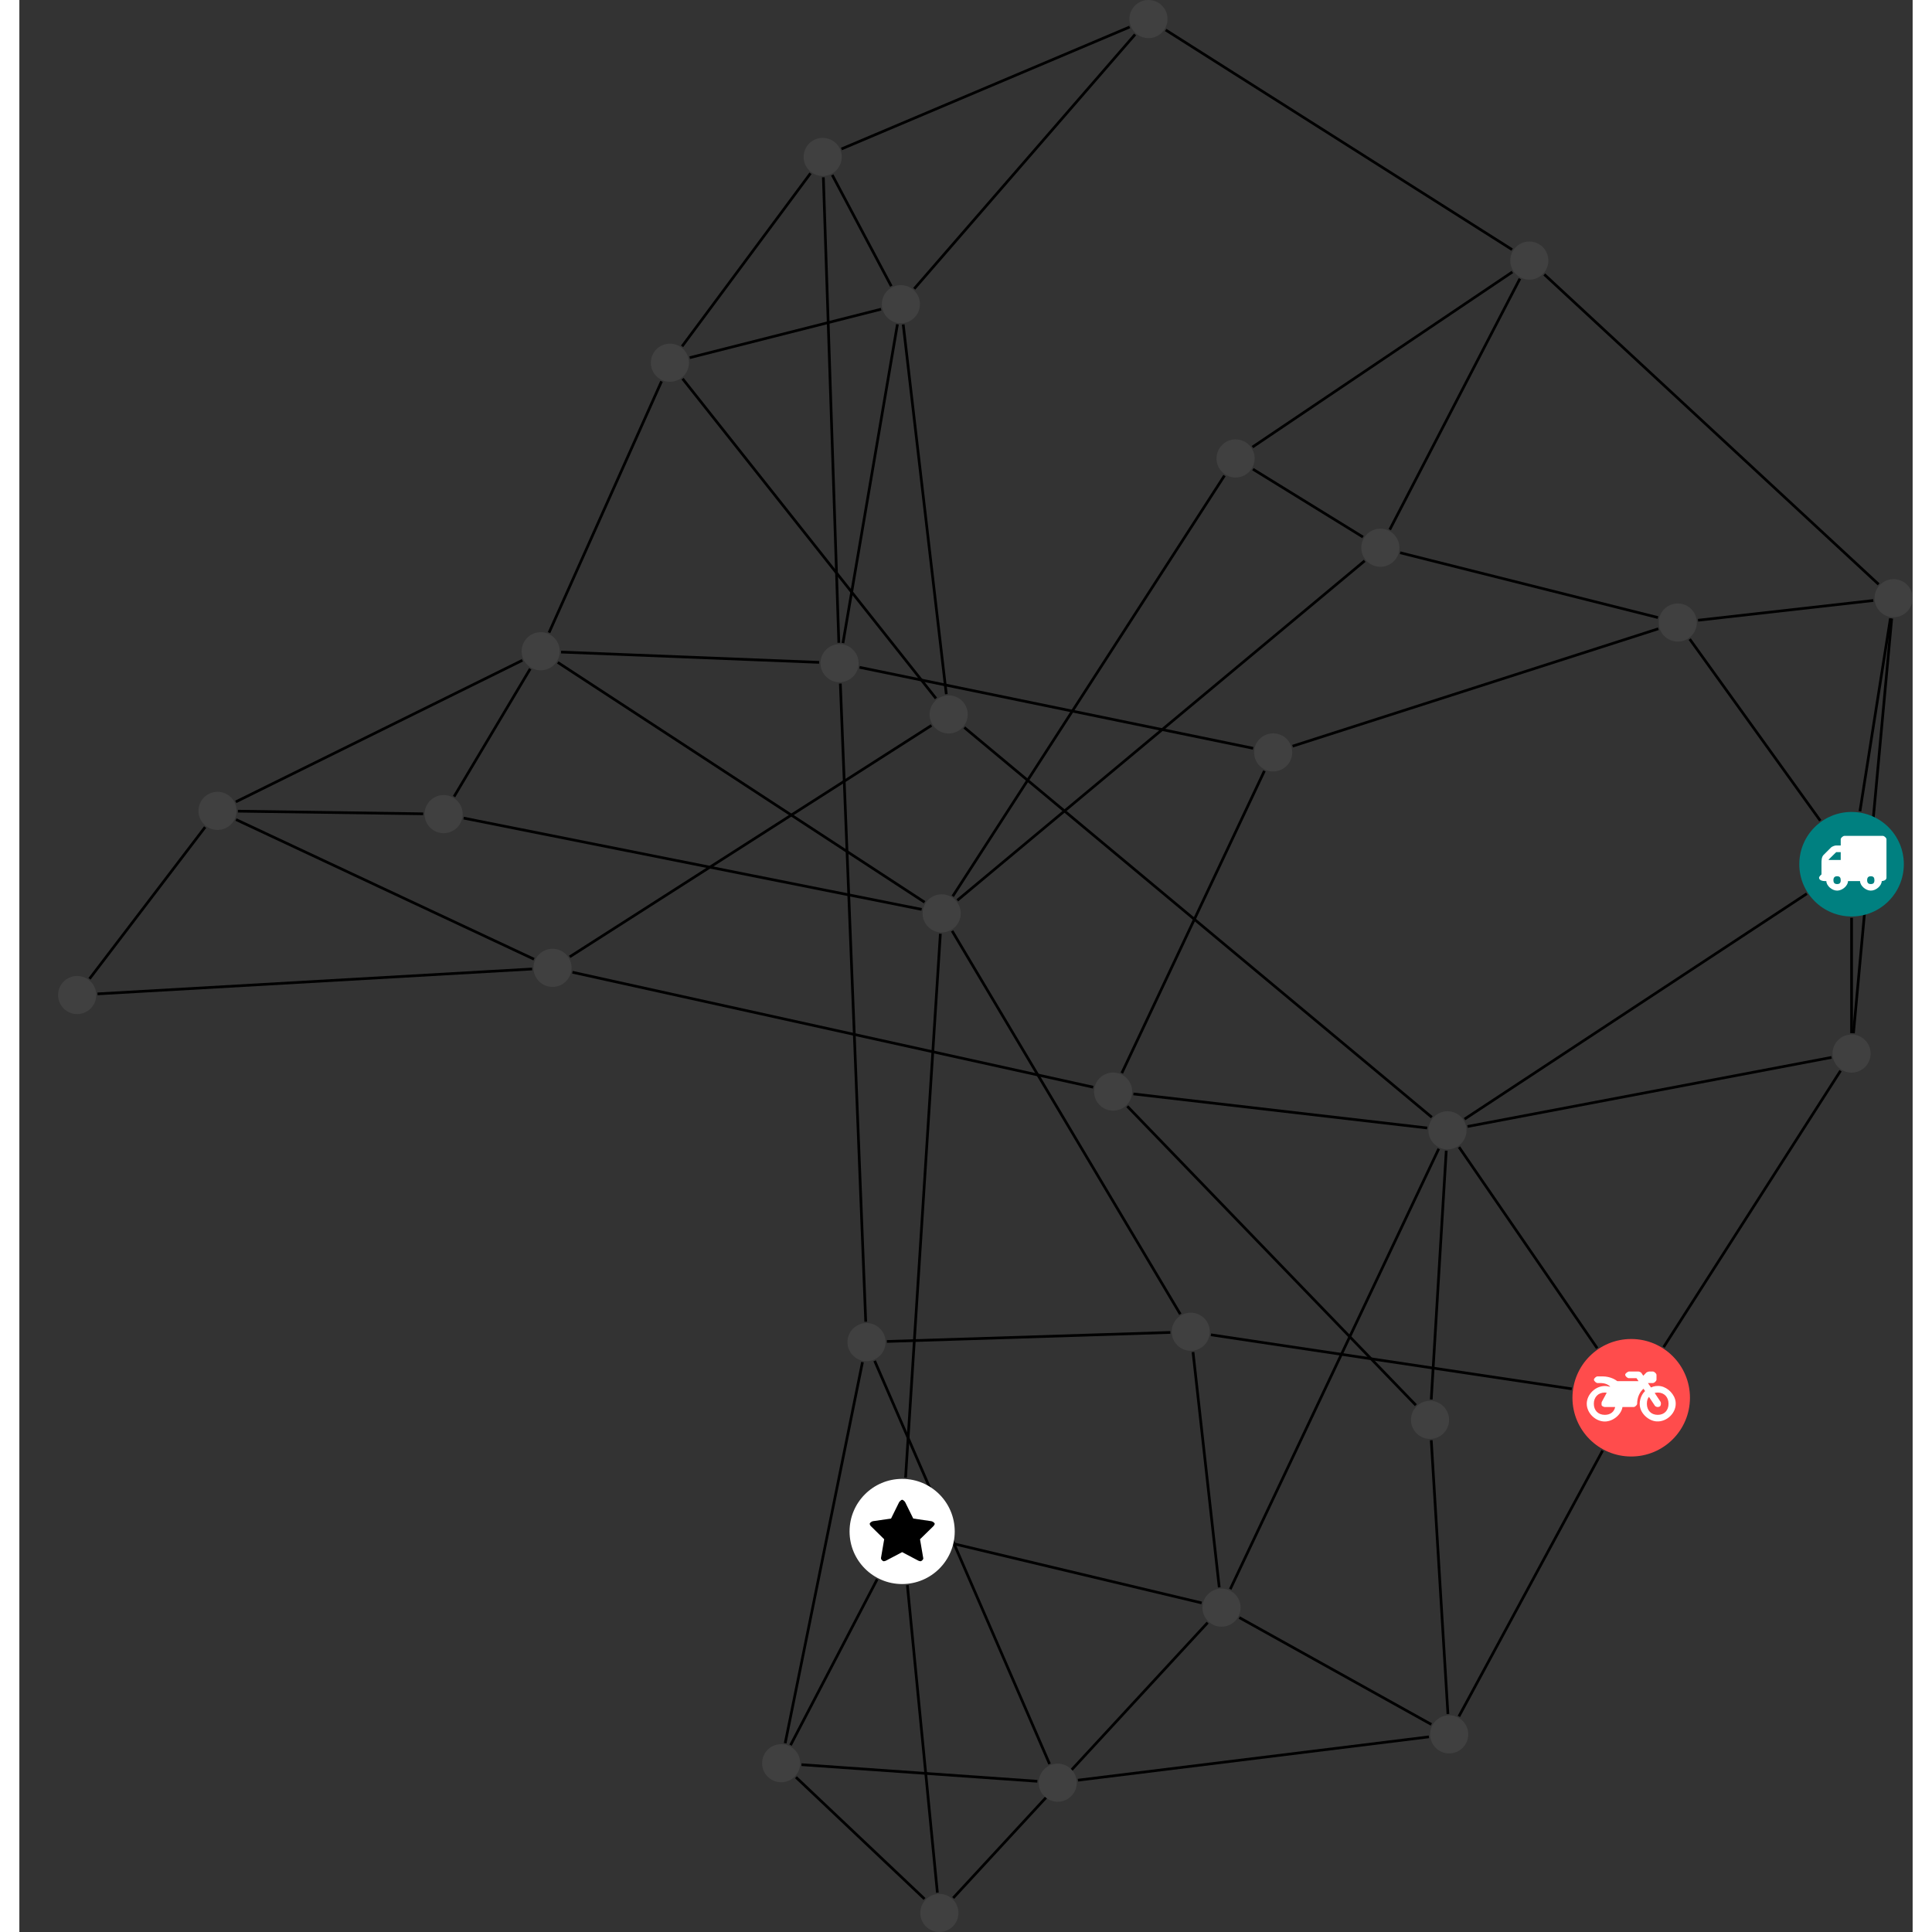 <?xml version="1.0" encoding="UTF-8"?>
<svg xmlns="http://www.w3.org/2000/svg" xmlns:xlink="http://www.w3.org/1999/xlink" width="285.677pt" height="285.677pt" viewBox="-5.727 0.000 279.951 285.677" version="1.1">
<rect x="-5.727" y="0.000" width="279.951" height="285.677" fill="#333333" stroke="none"/>
<defs>
<g>
<symbol overflow="visible" id="glyph0-0">
<path style="stroke:none;" d="M 1.422 -0.75 L 1.422 -7.922 L 3.562 -7.922 L 3.562 -0.891 L 1.422 -0.891 Z M 0.625 0 L 4.531 0 L 4.531 -8.812 L 0.438 -8.812 L 0.438 0 Z M 0.625 0 "/>
</symbol>
<symbol overflow="visible" id="glyph0-1">
<path style="stroke:none;" d="M 3.375 -0.844 C 3.375 -0.453 3.234 -0.266 2.844 -0.266 C 2.469 -0.266 2.297 -0.453 2.297 -0.844 C 2.297 -1.219 2.469 -1.422 2.844 -1.422 C 3.234 -1.422 3.375 -1.219 3.375 -0.844 Z M 1.594 -3.688 L 1.594 -3.859 C 1.594 -3.875 1.578 -3.875 1.594 -3.891 L 2.688 -4.969 C 2.703 -5 2.656 -4.984 2.688 -4.984 L 3.375 -4.984 L 3.375 -3.828 L 1.594 -3.828 Z M 8.359 -0.844 C 8.359 -0.453 8.219 -0.266 7.828 -0.266 C 7.453 -0.266 7.281 -0.453 7.281 -0.844 C 7.281 -1.219 7.453 -1.422 7.828 -1.422 C 8.219 -1.422 8.359 -1.219 8.359 -0.844 Z M 10.141 -6.891 C 10.141 -7.094 9.812 -7.391 9.609 -7.391 L 3.922 -7.391 C 3.719 -7.391 3.375 -7.094 3.375 -6.891 L 3.375 -5.969 L 2.672 -5.969 C 2.469 -5.969 2.078 -5.812 1.938 -5.672 L 0.844 -4.578 C 0.531 -4.266 0.531 -3.734 0.531 -3.328 L 0.531 -1.688 C 0.516 -1.688 0.172 -1.391 0.172 -1.203 C 0.172 -0.781 0.781 -0.703 1.062 -0.703 L 1.25 -0.703 C 1.25 -0.047 2.062 0.703 2.844 0.703 C 3.641 0.703 4.453 -0.047 4.453 -0.703 L 6.234 -0.703 C 6.234 -0.047 7.047 0.703 7.828 0.703 C 8.625 0.703 9.438 -0.047 9.438 -0.703 C 9.547 -0.703 10.141 -0.781 10.141 -1.203 Z M 10.141 -6.891 "/>
</symbol>
<symbol overflow="visible" id="glyph0-2">
<path style="stroke:none;" d="M 12.969 -2.906 C 12.844 -3.984 11.859 -5.016 10.781 -5.219 C 10.234 -5.328 9.703 -5.219 9.328 -5.031 L 8.875 -5.688 L 9.609 -5.688 C 9.812 -5.688 10.141 -5.984 10.141 -6.188 L 10.141 -6.891 C 10.141 -7.094 9.812 -7.391 9.609 -7.391 L 9.047 -7.391 C 8.969 -7.391 8.734 -7.312 8.656 -7.25 L 8.188 -6.766 L 7.891 -7.203 C 7.828 -7.281 7.594 -7.391 7.484 -7.391 L 6.078 -7.391 C 5.906 -7.391 5.547 -7.125 5.516 -6.953 C 5.484 -6.734 5.828 -6.406 6.047 -6.406 L 7.188 -6.406 L 7.484 -5.969 L 4.344 -5.969 C 4.141 -6.125 3.375 -6.672 2.141 -6.672 L 1.422 -6.672 C 1.219 -6.672 0.891 -6.375 0.891 -6.188 C 0.891 -5.984 1.219 -5.688 1.422 -5.688 L 1.781 -5.688 C 2.484 -5.688 2.906 -5.516 3.281 -5.188 L 3.25 -5.141 C 3.078 -5.188 2.797 -5.25 2.5 -5.25 C 1.109 -5.25 -0.172 -4 -0.172 -2.625 C -0.172 -1.25 1.109 0 2.5 0 C 3.75 0 4.953 -1.062 5.109 -2.141 L 6.766 -2.141 C 6.969 -2.141 7.281 -2.438 7.281 -2.625 C 7.281 -3.609 7.688 -4.391 8.219 -4.844 L 8.453 -4.5 C 7.969 -4.062 7.578 -3.203 7.672 -2.359 C 7.781 -1.172 8.969 -0.094 10.141 -0.016 C 11.703 0.094 13.156 -1.344 12.969 -2.906 Z M 2.5 -0.984 C 1.516 -0.984 0.875 -1.641 0.875 -2.625 C 0.875 -3.594 1.516 -4.281 2.5 -4.281 C 2.672 -4.281 2.844 -4.234 2.781 -4.25 L 2.047 -2.891 C 2 -2.781 2 -2.469 2.047 -2.359 C 2.125 -2.25 2.375 -2.141 2.5 -2.141 L 4.031 -2.141 C 3.891 -1.453 3.344 -0.984 2.5 -0.984 Z M 10.328 -0.984 C 9.344 -0.984 8.719 -1.641 8.719 -2.625 C 8.719 -3.109 8.859 -3.469 9.031 -3.641 L 9.906 -2.328 C 9.969 -2.219 10.203 -2.141 10.328 -2.141 C 10.391 -2.141 10.594 -2.188 10.641 -2.234 C 10.812 -2.344 10.844 -2.75 10.734 -2.922 L 9.875 -4.219 C 9.859 -4.219 10.094 -4.281 10.328 -4.281 C 11.297 -4.281 11.922 -3.594 11.922 -2.625 C 11.922 -1.641 11.297 -0.984 10.328 -0.984 Z M 10.328 -0.984 "/>
</symbol>
<symbol overflow="visible" id="glyph0-3">
<path style="stroke:none;" d="M 9.438 -5.078 C 9.438 -5.25 9.078 -5.453 8.938 -5.469 L 6.266 -5.859 L 5.078 -8.266 C 5.031 -8.375 4.75 -8.641 4.625 -8.641 C 4.5 -8.641 4.234 -8.375 4.172 -8.266 L 2.984 -5.859 L 0.312 -5.469 C 0.172 -5.453 -0.172 -5.25 -0.172 -5.078 C -0.172 -4.969 -0.062 -4.781 0.016 -4.719 L 1.969 -2.797 L 1.5 -0.062 C 1.5 -0.016 1.5 0.016 1.5 0.047 C 1.5 0.203 1.75 0.453 1.906 0.453 C 1.984 0.453 2.188 0.406 2.25 0.359 L 4.625 -0.891 L 7 0.359 C 7.062 0.406 7.266 0.453 7.344 0.453 C 7.5 0.453 7.75 0.203 7.75 0.047 C 7.75 0.016 7.75 -0.016 7.734 -0.062 L 7.266 -2.797 L 9.234 -4.719 C 9.297 -4.781 9.438 -4.969 9.438 -5.078 Z M 9.438 -5.078 "/>
</symbol>
</g>
<clipPath id="clip1">
  <path d="M 260 85 L 274.223 85 L 274.223 126 L 260 126 Z M 260 85 "/>
</clipPath>
<clipPath id="clip2">
  <path d="M 259 85 L 274.223 85 L 274.223 159 L 259 159 Z M 259 85 "/>
</clipPath>
<clipPath id="clip3">
  <path d="M 126 234 L 176 234 L 176 285.676 L 126 285.676 Z M 126 234 "/>
</clipPath>
<clipPath id="clip4">
  <path d="M 119 228 L 136 228 L 136 285.676 L 119 285.676 Z M 119 228 "/>
</clipPath>
<clipPath id="clip5">
  <path d="M 103 257 L 134 257 L 134 285.676 L 103 285.676 Z M 103 257 "/>
</clipPath>
<clipPath id="clip6">
  <path d="M 214 34 L 274.223 34 L 274.223 93 L 214 93 Z M 214 34 "/>
</clipPath>
<clipPath id="clip7">
  <path d="M 236 83 L 274.223 83 L 274.223 98 L 236 98 Z M 236 83 "/>
</clipPath>
<clipPath id="clip8">
  <path d="M 127 280 L 134 280 L 134 285.676 L 127 285.676 Z M 127 280 "/>
</clipPath>
<clipPath id="clip9">
  <path d="M 268 85 L 274.223 85 L 274.223 92 L 268 92 Z M 268 85 "/>
</clipPath>
</defs>
<g id="surface1">
<path style="fill:none;stroke-width:0.399;stroke-linecap:butt;stroke-linejoin:miter;stroke:rgb(0%,0%,0%);stroke-opacity:1;stroke-miterlimit:10;" d="M 0 -7.929 L 0 -24.984 " transform="matrix(1,0,0,-1,265.195,127.786)"/>
<path style="fill:none;stroke-width:0.399;stroke-linecap:butt;stroke-linejoin:miter;stroke:rgb(0%,0%,0%);stroke-opacity:1;stroke-miterlimit:10;" d="M -6.621 -4.362 L -57.23 -37.691 " transform="matrix(1,0,0,-1,265.195,127.786)"/>
<path style="fill:none;stroke-width:0.399;stroke-linecap:butt;stroke-linejoin:miter;stroke:rgb(0%,0%,0%);stroke-opacity:1;stroke-miterlimit:10;" d="M -4.629 6.438 L -23.937 33.286 " transform="matrix(1,0,0,-1,265.195,127.786)"/>
<g clip-path="url(#clip1)" clip-rule="nonzero">
<path style="fill:none;stroke-width:0.399;stroke-linecap:butt;stroke-linejoin:miter;stroke:rgb(0%,0%,0%);stroke-opacity:1;stroke-miterlimit:10;" d="M 1.239 7.833 L 5.742 36.352 " transform="matrix(1,0,0,-1,265.195,127.786)"/>
</g>
<path style="fill:none;stroke-width:0.399;stroke-linecap:butt;stroke-linejoin:miter;stroke:rgb(0%,0%,0%);stroke-opacity:1;stroke-miterlimit:10;" d="M -2.965 -28.566 L -56.785 -38.784 " transform="matrix(1,0,0,-1,265.195,127.786)"/>
<path style="fill:none;stroke-width:0.399;stroke-linecap:butt;stroke-linejoin:miter;stroke:rgb(0%,0%,0%);stroke-opacity:1;stroke-miterlimit:10;" d="M -1.629 -30.542 L -27.793 -71.409 " transform="matrix(1,0,0,-1,265.195,127.786)"/>
<g clip-path="url(#clip2)" clip-rule="nonzero">
<path style="fill:none;stroke-width:0.399;stroke-linecap:butt;stroke-linejoin:miter;stroke:rgb(0%,0%,0%);stroke-opacity:1;stroke-miterlimit:10;" d="M 0.278 -24.995 L 5.934 36.329 " transform="matrix(1,0,0,-1,265.195,127.786)"/>
</g>
<path style="fill:none;stroke-width:0.399;stroke-linecap:butt;stroke-linejoin:miter;stroke:rgb(0%,0%,0%);stroke-opacity:1;stroke-miterlimit:10;" d="M -58.043 -41.835 L -37.617 -71.569 " transform="matrix(1,0,0,-1,265.195,127.786)"/>
<path style="fill:none;stroke-width:0.399;stroke-linecap:butt;stroke-linejoin:miter;stroke:rgb(0%,0%,0%);stroke-opacity:1;stroke-miterlimit:10;" d="M -61.043 -42.077 L -91.875 -107.202 " transform="matrix(1,0,0,-1,265.195,127.786)"/>
<path style="fill:none;stroke-width:0.399;stroke-linecap:butt;stroke-linejoin:miter;stroke:rgb(0%,0%,0%);stroke-opacity:1;stroke-miterlimit:10;" d="M -59.933 -42.362 L -62.152 -79.151 " transform="matrix(1,0,0,-1,265.195,127.786)"/>
<path style="fill:none;stroke-width:0.399;stroke-linecap:butt;stroke-linejoin:miter;stroke:rgb(0%,0%,0%);stroke-opacity:1;stroke-miterlimit:10;" d="M -62.75 -39.003 L -106.195 -33.968 " transform="matrix(1,0,0,-1,265.195,127.786)"/>
<path style="fill:none;stroke-width:0.399;stroke-linecap:butt;stroke-linejoin:miter;stroke:rgb(0%,0%,0%);stroke-opacity:1;stroke-miterlimit:10;" d="M -62.07 -37.417 L -131.195 20.216 " transform="matrix(1,0,0,-1,265.195,127.786)"/>
<path style="fill:none;stroke-width:0.399;stroke-linecap:butt;stroke-linejoin:miter;stroke:rgb(0%,0%,0%);stroke-opacity:1;stroke-miterlimit:10;" d="M -41.375 -77.577 L -94.73 -69.585 " transform="matrix(1,0,0,-1,265.195,127.786)"/>
<path style="fill:none;stroke-width:0.399;stroke-linecap:butt;stroke-linejoin:miter;stroke:rgb(0%,0%,0%);stroke-opacity:1;stroke-miterlimit:10;" d="M -36.816 -86.714 L -58.066 -126.011 " transform="matrix(1,0,0,-1,265.195,127.786)"/>
<path style="fill:none;stroke-width:0.399;stroke-linecap:butt;stroke-linejoin:miter;stroke:rgb(0%,0%,0%);stroke-opacity:1;stroke-miterlimit:10;" d="M -97.379 -72.136 L -93.5 -106.933 " transform="matrix(1,0,0,-1,265.195,127.786)"/>
<path style="fill:none;stroke-width:0.399;stroke-linecap:butt;stroke-linejoin:miter;stroke:rgb(0%,0%,0%);stroke-opacity:1;stroke-miterlimit:10;" d="M -100.73 -69.234 L -142.64 -70.569 " transform="matrix(1,0,0,-1,265.195,127.786)"/>
<path style="fill:none;stroke-width:0.399;stroke-linecap:butt;stroke-linejoin:miter;stroke:rgb(0%,0%,0%);stroke-opacity:1;stroke-miterlimit:10;" d="M -99.257 -66.542 L -133 -9.866 " transform="matrix(1,0,0,-1,265.195,127.786)"/>
<g clip-path="url(#clip3)" clip-rule="nonzero">
<path style="fill:none;stroke-width:0.399;stroke-linecap:butt;stroke-linejoin:miter;stroke:rgb(0%,0%,0%);stroke-opacity:1;stroke-miterlimit:10;" d="M -132.84 -152.859 L -95.215 -112.148 " transform="matrix(1,0,0,-1,265.195,127.786)"/>
</g>
<g clip-path="url(#clip4)" clip-rule="nonzero">
<path style="fill:none;stroke-width:0.399;stroke-linecap:butt;stroke-linejoin:miter;stroke:rgb(0%,0%,0%);stroke-opacity:1;stroke-miterlimit:10;" d="M -135.179 -152.073 L -139.617 -106.605 " transform="matrix(1,0,0,-1,265.195,127.786)"/>
</g>
<g clip-path="url(#clip5)" clip-rule="nonzero">
<path style="fill:none;stroke-width:0.399;stroke-linecap:butt;stroke-linejoin:miter;stroke:rgb(0%,0%,0%);stroke-opacity:1;stroke-miterlimit:10;" d="M -137.078 -153.003 L -156.09 -135.007 " transform="matrix(1,0,0,-1,265.195,127.786)"/>
</g>
<path style="fill:none;stroke-width:0.399;stroke-linecap:butt;stroke-linejoin:miter;stroke:rgb(0%,0%,0%);stroke-opacity:1;stroke-miterlimit:10;" d="M -96.101 -109.23 L -132.632 -100.515 " transform="matrix(1,0,0,-1,265.195,127.786)"/>
<path style="fill:none;stroke-width:0.399;stroke-linecap:butt;stroke-linejoin:miter;stroke:rgb(0%,0%,0%);stroke-opacity:1;stroke-miterlimit:10;" d="M -90.531 -111.398 L -62.14 -127.198 " transform="matrix(1,0,0,-1,265.195,127.786)"/>
<path style="fill:none;stroke-width:0.399;stroke-linecap:butt;stroke-linejoin:miter;stroke:rgb(0%,0%,0%);stroke-opacity:1;stroke-miterlimit:10;" d="M -144.082 -105.737 L -156.886 -130.261 " transform="matrix(1,0,0,-1,265.195,127.786)"/>
<path style="fill:none;stroke-width:0.399;stroke-linecap:butt;stroke-linejoin:miter;stroke:rgb(0%,0%,0%);stroke-opacity:1;stroke-miterlimit:10;" d="M -139.882 -90.706 L -134.738 -10.284 " transform="matrix(1,0,0,-1,265.195,127.786)"/>
<path style="fill:none;stroke-width:0.399;stroke-linecap:butt;stroke-linejoin:miter;stroke:rgb(0%,0%,0%);stroke-opacity:1;stroke-miterlimit:10;" d="M -59.687 -125.655 L -62.152 -85.175 " transform="matrix(1,0,0,-1,265.195,127.786)"/>
<path style="fill:none;stroke-width:0.399;stroke-linecap:butt;stroke-linejoin:miter;stroke:rgb(0%,0%,0%);stroke-opacity:1;stroke-miterlimit:10;" d="M -62.496 -129.034 L -114.394 -135.444 " transform="matrix(1,0,0,-1,265.195,127.786)"/>
<path style="fill:none;stroke-width:0.399;stroke-linecap:butt;stroke-linejoin:miter;stroke:rgb(0%,0%,0%);stroke-opacity:1;stroke-miterlimit:10;" d="M -64.429 -79.991 L -107.097 -35.792 " transform="matrix(1,0,0,-1,265.195,127.786)"/>
<path style="fill:none;stroke-width:0.399;stroke-linecap:butt;stroke-linejoin:miter;stroke:rgb(0%,0%,0%);stroke-opacity:1;stroke-miterlimit:10;" d="M -118.59 -133.046 L -144.453 -73.437 " transform="matrix(1,0,0,-1,265.195,127.786)"/>
<path style="fill:none;stroke-width:0.399;stroke-linecap:butt;stroke-linejoin:miter;stroke:rgb(0%,0%,0%);stroke-opacity:1;stroke-miterlimit:10;" d="M -120.398 -135.605 L -155.273 -133.148 " transform="matrix(1,0,0,-1,265.195,127.786)"/>
<path style="fill:none;stroke-width:0.399;stroke-linecap:butt;stroke-linejoin:miter;stroke:rgb(0%,0%,0%);stroke-opacity:1;stroke-miterlimit:10;" d="M -107.906 -30.89 L -86.82 13.802 " transform="matrix(1,0,0,-1,265.195,127.786)"/>
<path style="fill:none;stroke-width:0.399;stroke-linecap:butt;stroke-linejoin:miter;stroke:rgb(0%,0%,0%);stroke-opacity:1;stroke-miterlimit:10;" d="M -112.14 -32.972 L -189.14 -15.976 " transform="matrix(1,0,0,-1,265.195,127.786)"/>
<path style="fill:none;stroke-width:0.399;stroke-linecap:butt;stroke-linejoin:miter;stroke:rgb(0%,0%,0%);stroke-opacity:1;stroke-miterlimit:10;" d="M -145.773 -67.651 L -149.527 26.708 " transform="matrix(1,0,0,-1,265.195,127.786)"/>
<path style="fill:none;stroke-width:0.399;stroke-linecap:butt;stroke-linejoin:miter;stroke:rgb(0%,0%,0%);stroke-opacity:1;stroke-miterlimit:10;" d="M -146.254 -73.624 L -157.683 -129.976 " transform="matrix(1,0,0,-1,265.195,127.786)"/>
<path style="fill:none;stroke-width:0.399;stroke-linecap:butt;stroke-linejoin:miter;stroke:rgb(0%,0%,0%);stroke-opacity:1;stroke-miterlimit:10;" d="M -88.488 17.138 L -146.691 29.114 " transform="matrix(1,0,0,-1,265.195,127.786)"/>
<path style="fill:none;stroke-width:0.399;stroke-linecap:butt;stroke-linejoin:miter;stroke:rgb(0%,0%,0%);stroke-opacity:1;stroke-miterlimit:10;" d="M -82.656 17.454 L -28.574 34.813 " transform="matrix(1,0,0,-1,265.195,127.786)"/>
<path style="fill:none;stroke-width:0.399;stroke-linecap:butt;stroke-linejoin:miter;stroke:rgb(0%,0%,0%);stroke-opacity:1;stroke-miterlimit:10;" d="M -149.75 32.739 L -152.039 101.567 " transform="matrix(1,0,0,-1,265.195,127.786)"/>
<path style="fill:none;stroke-width:0.399;stroke-linecap:butt;stroke-linejoin:miter;stroke:rgb(0%,0%,0%);stroke-opacity:1;stroke-miterlimit:10;" d="M -149.14 32.7 L -141.086 79.837 " transform="matrix(1,0,0,-1,265.195,127.786)"/>
<path style="fill:none;stroke-width:0.399;stroke-linecap:butt;stroke-linejoin:miter;stroke:rgb(0%,0%,0%);stroke-opacity:1;stroke-miterlimit:10;" d="M -152.664 29.845 L -190.82 31.368 " transform="matrix(1,0,0,-1,265.195,127.786)"/>
<path style="fill:none;stroke-width:0.399;stroke-linecap:butt;stroke-linejoin:miter;stroke:rgb(0%,0%,0%);stroke-opacity:1;stroke-miterlimit:10;" d="M -106.746 123.794 L -149.363 105.759 " transform="matrix(1,0,0,-1,265.195,127.786)"/>
<path style="fill:none;stroke-width:0.399;stroke-linecap:butt;stroke-linejoin:miter;stroke:rgb(0%,0%,0%);stroke-opacity:1;stroke-miterlimit:10;" d="M -105.945 122.692 L -138.601 85.087 " transform="matrix(1,0,0,-1,265.195,127.786)"/>
<path style="fill:none;stroke-width:0.399;stroke-linecap:butt;stroke-linejoin:miter;stroke:rgb(0%,0%,0%);stroke-opacity:1;stroke-miterlimit:10;" d="M -101.418 123.352 L -50.199 90.876 " transform="matrix(1,0,0,-1,265.195,127.786)"/>
<path style="fill:none;stroke-width:0.399;stroke-linecap:butt;stroke-linejoin:miter;stroke:rgb(0%,0%,0%);stroke-opacity:1;stroke-miterlimit:10;" d="M -150.726 101.915 L -141.996 85.474 " transform="matrix(1,0,0,-1,265.195,127.786)"/>
<path style="fill:none;stroke-width:0.399;stroke-linecap:butt;stroke-linejoin:miter;stroke:rgb(0%,0%,0%);stroke-opacity:1;stroke-miterlimit:10;" d="M -153.941 102.157 L -172.929 76.575 " transform="matrix(1,0,0,-1,265.195,127.786)"/>
<path style="fill:none;stroke-width:0.399;stroke-linecap:butt;stroke-linejoin:miter;stroke:rgb(0%,0%,0%);stroke-opacity:1;stroke-miterlimit:10;" d="M -143.504 82.067 L -171.804 74.895 " transform="matrix(1,0,0,-1,265.195,127.786)"/>
<path style="fill:none;stroke-width:0.399;stroke-linecap:butt;stroke-linejoin:miter;stroke:rgb(0%,0%,0%);stroke-opacity:1;stroke-miterlimit:10;" d="M -140.23 79.813 L -133.859 25.145 " transform="matrix(1,0,0,-1,265.195,127.786)"/>
<path style="fill:none;stroke-width:0.399;stroke-linecap:butt;stroke-linejoin:miter;stroke:rgb(0%,0%,0%);stroke-opacity:1;stroke-miterlimit:10;" d="M -172.855 71.786 L -135.386 24.513 " transform="matrix(1,0,0,-1,265.195,127.786)"/>
<path style="fill:none;stroke-width:0.399;stroke-linecap:butt;stroke-linejoin:miter;stroke:rgb(0%,0%,0%);stroke-opacity:1;stroke-miterlimit:10;" d="M -175.965 71.399 L -192.601 34.243 " transform="matrix(1,0,0,-1,265.195,127.786)"/>
<path style="fill:none;stroke-width:0.399;stroke-linecap:butt;stroke-linejoin:miter;stroke:rgb(0%,0%,0%);stroke-opacity:1;stroke-miterlimit:10;" d="M -136.054 20.52 L -189.547 -13.698 " transform="matrix(1,0,0,-1,265.195,127.786)"/>
<path style="fill:none;stroke-width:0.399;stroke-linecap:butt;stroke-linejoin:miter;stroke:rgb(0%,0%,0%);stroke-opacity:1;stroke-miterlimit:10;" d="M -259.367 -19.175 L -195.101 -15.495 " transform="matrix(1,0,0,-1,265.195,127.786)"/>
<path style="fill:none;stroke-width:0.399;stroke-linecap:butt;stroke-linejoin:miter;stroke:rgb(0%,0%,0%);stroke-opacity:1;stroke-miterlimit:10;" d="M -260.55 -16.944 L -243.453 5.485 " transform="matrix(1,0,0,-1,265.195,127.786)"/>
<path style="fill:none;stroke-width:0.399;stroke-linecap:butt;stroke-linejoin:miter;stroke:rgb(0%,0%,0%);stroke-opacity:1;stroke-miterlimit:10;" d="M -194.824 -14.046 L -238.89 6.602 " transform="matrix(1,0,0,-1,265.195,127.786)"/>
<path style="fill:none;stroke-width:0.399;stroke-linecap:butt;stroke-linejoin:miter;stroke:rgb(0%,0%,0%);stroke-opacity:1;stroke-miterlimit:10;" d="M -238.605 7.841 L -211.207 7.45 " transform="matrix(1,0,0,-1,265.195,127.786)"/>
<path style="fill:none;stroke-width:0.399;stroke-linecap:butt;stroke-linejoin:miter;stroke:rgb(0%,0%,0%);stroke-opacity:1;stroke-miterlimit:10;" d="M -238.918 9.22 L -196.543 30.149 " transform="matrix(1,0,0,-1,265.195,127.786)"/>
<path style="fill:none;stroke-width:0.399;stroke-linecap:butt;stroke-linejoin:miter;stroke:rgb(0%,0%,0%);stroke-opacity:1;stroke-miterlimit:10;" d="M -206.644 9.997 L -195.382 28.895 " transform="matrix(1,0,0,-1,265.195,127.786)"/>
<path style="fill:none;stroke-width:0.399;stroke-linecap:butt;stroke-linejoin:miter;stroke:rgb(0%,0%,0%);stroke-opacity:1;stroke-miterlimit:10;" d="M -205.23 6.817 L -137.504 -6.683 " transform="matrix(1,0,0,-1,265.195,127.786)"/>
<path style="fill:none;stroke-width:0.399;stroke-linecap:butt;stroke-linejoin:miter;stroke:rgb(0%,0%,0%);stroke-opacity:1;stroke-miterlimit:10;" d="M -191.308 29.837 L -137.07 -5.62 " transform="matrix(1,0,0,-1,265.195,127.786)"/>
<path style="fill:none;stroke-width:0.399;stroke-linecap:butt;stroke-linejoin:miter;stroke:rgb(0%,0%,0%);stroke-opacity:1;stroke-miterlimit:10;" d="M -132.906 -4.737 L -92.726 57.462 " transform="matrix(1,0,0,-1,265.195,127.786)"/>
<path style="fill:none;stroke-width:0.399;stroke-linecap:butt;stroke-linejoin:miter;stroke:rgb(0%,0%,0%);stroke-opacity:1;stroke-miterlimit:10;" d="M -132.226 -5.339 L -71.996 44.86 " transform="matrix(1,0,0,-1,265.195,127.786)"/>
<path style="fill:none;stroke-width:0.399;stroke-linecap:butt;stroke-linejoin:miter;stroke:rgb(0%,0%,0%);stroke-opacity:1;stroke-miterlimit:10;" d="M -88.519 58.411 L -72.246 48.376 " transform="matrix(1,0,0,-1,265.195,127.786)"/>
<path style="fill:none;stroke-width:0.399;stroke-linecap:butt;stroke-linejoin:miter;stroke:rgb(0%,0%,0%);stroke-opacity:1;stroke-miterlimit:10;" d="M -88.586 61.681 L -50.156 87.571 " transform="matrix(1,0,0,-1,265.195,127.786)"/>
<path style="fill:none;stroke-width:0.399;stroke-linecap:butt;stroke-linejoin:miter;stroke:rgb(0%,0%,0%);stroke-opacity:1;stroke-miterlimit:10;" d="M -68.289 49.47 L -49.043 86.579 " transform="matrix(1,0,0,-1,265.195,127.786)"/>
<path style="fill:none;stroke-width:0.399;stroke-linecap:butt;stroke-linejoin:miter;stroke:rgb(0%,0%,0%);stroke-opacity:1;stroke-miterlimit:10;" d="M -66.754 46.056 L -28.629 36.47 " transform="matrix(1,0,0,-1,265.195,127.786)"/>
<g clip-path="url(#clip6)" clip-rule="nonzero">
<path style="fill:none;stroke-width:0.399;stroke-linecap:butt;stroke-linejoin:miter;stroke:rgb(0%,0%,0%);stroke-opacity:1;stroke-miterlimit:10;" d="M -45.437 87.208 L 4 41.384 " transform="matrix(1,0,0,-1,265.195,127.786)"/>
</g>
<g clip-path="url(#clip7)" clip-rule="nonzero">
<path style="fill:none;stroke-width:0.399;stroke-linecap:butt;stroke-linejoin:miter;stroke:rgb(0%,0%,0%);stroke-opacity:1;stroke-miterlimit:10;" d="M -22.703 36.071 L 3.211 38.993 " transform="matrix(1,0,0,-1,265.195,127.786)"/>
</g>
<path style=" stroke:none;fill-rule:nonzero;fill:rgb(0%,50%,50%);fill-opacity:1;" d="M 272.922 127.785 C 272.922 123.516 269.465 120.059 265.195 120.059 C 260.926 120.059 257.465 123.516 257.465 127.785 C 257.465 132.055 260.926 135.516 265.195 135.516 C 269.465 135.516 272.922 132.055 272.922 127.785 Z M 272.922 127.785 "/>
<g style="fill:rgb(100%,100%,100%);fill-opacity:1;">
  <use xlink:href="#glyph0-1" x="260.214" y="130.989"/>
</g>
<path style=" stroke:none;fill-rule:nonzero;fill:rgb(25%,25%,25%);fill-opacity:1;" d="M 268.012 155.785 C 268.012 154.23 266.75 152.969 265.195 152.969 C 263.637 152.969 262.375 154.23 262.375 155.785 C 262.375 157.344 263.637 158.605 265.195 158.605 C 266.75 158.605 268.012 157.344 268.012 155.785 Z M 268.012 155.785 "/>
<path style=" stroke:none;fill-rule:nonzero;fill:rgb(25%,25%,25%);fill-opacity:1;" d="M 208.262 167.133 C 208.262 165.578 207 164.316 205.445 164.316 C 203.887 164.316 202.625 165.578 202.625 167.133 C 202.625 168.691 203.887 169.953 205.445 169.953 C 207 169.953 208.262 168.691 208.262 167.133 Z M 208.262 167.133 "/>
<path style=" stroke:none;fill-rule:nonzero;fill:rgb(100%,29.999%,29.999%);fill-opacity:1;" d="M 241.297 206.68 C 241.297 201.883 237.406 197.992 232.609 197.992 C 227.812 197.992 223.922 201.883 223.922 206.68 C 223.922 211.477 227.812 215.367 232.609 215.367 C 237.406 215.367 241.297 211.477 241.297 206.68 Z M 241.297 206.68 "/>
<g style="fill:rgb(100%,100%,100%);fill-opacity:1;">
  <use xlink:href="#glyph0-2" x="226.208" y="210.192"/>
</g>
<path style=" stroke:none;fill-rule:nonzero;fill:rgb(25%,25%,25%);fill-opacity:1;" d="M 170.301 196.922 C 170.301 195.363 169.039 194.102 167.48 194.102 C 165.926 194.102 164.664 195.363 164.664 196.922 C 164.664 198.477 165.926 199.738 167.48 199.738 C 169.039 199.738 170.301 198.477 170.301 196.922 Z M 170.301 196.922 "/>
<g clip-path="url(#clip8)" clip-rule="nonzero">
<path style=" stroke:none;fill-rule:nonzero;fill:rgb(25%,25%,25%);fill-opacity:1;" d="M 133.129 282.859 C 133.129 281.301 131.867 280.039 130.309 280.039 C 128.754 280.039 127.492 281.301 127.492 282.859 C 127.492 284.414 128.754 285.676 130.309 285.676 C 131.867 285.676 133.129 284.414 133.129 282.859 Z M 133.129 282.859 "/>
</g>
<path style=" stroke:none;fill-rule:nonzero;fill:rgb(25%,25%,25%);fill-opacity:1;" d="M 174.848 237.715 C 174.848 236.16 173.586 234.898 172.031 234.898 C 170.473 234.898 169.211 236.16 169.211 237.715 C 169.211 239.273 170.473 240.535 172.031 240.535 C 173.586 240.535 174.848 239.273 174.848 237.715 Z M 174.848 237.715 "/>
<path style=" stroke:none;fill-rule:nonzero;fill:rgb(100%,100%,100%);fill-opacity:1;" d="M 132.582 226.449 C 132.582 222.156 129.102 218.676 124.805 218.676 C 120.512 218.676 117.031 222.156 117.031 226.449 C 117.031 230.746 120.512 234.227 124.805 234.227 C 129.102 234.227 132.582 230.746 132.582 226.449 Z M 132.582 226.449 "/>
<g style="fill:rgb(0%,0%,0%);fill-opacity:1;">
  <use xlink:href="#glyph0-3" x="120.183" y="230.4"/>
</g>
<path style=" stroke:none;fill-rule:nonzero;fill:rgb(25%,25%,25%);fill-opacity:1;" d="M 208.512 256.449 C 208.512 254.895 207.25 253.633 205.695 253.633 C 204.137 253.633 202.875 254.895 202.875 256.449 C 202.875 258.008 204.137 259.27 205.695 259.27 C 207.25 259.27 208.512 258.008 208.512 256.449 Z M 208.512 256.449 "/>
<path style=" stroke:none;fill-rule:nonzero;fill:rgb(25%,25%,25%);fill-opacity:1;" d="M 205.68 209.945 C 205.68 208.391 204.418 207.129 202.859 207.129 C 201.305 207.129 200.043 208.391 200.043 209.945 C 200.043 211.504 201.305 212.766 202.859 212.766 C 204.418 212.766 205.68 211.504 205.68 209.945 Z M 205.68 209.945 "/>
<path style=" stroke:none;fill-rule:nonzero;fill:rgb(25%,25%,25%);fill-opacity:1;" d="M 150.629 263.598 C 150.629 262.043 149.367 260.781 147.809 260.781 C 146.254 260.781 144.992 262.043 144.992 263.598 C 144.992 265.156 146.254 266.418 147.809 266.418 C 149.367 266.418 150.629 265.156 150.629 263.598 Z M 150.629 263.598 "/>
<path style=" stroke:none;fill-rule:nonzero;fill:rgb(25%,25%,25%);fill-opacity:1;" d="M 158.82 161.406 C 158.82 159.852 157.559 158.59 156.004 158.59 C 154.445 158.59 153.184 159.852 153.184 161.406 C 153.184 162.965 154.445 164.227 156.004 164.227 C 157.559 164.227 158.82 162.965 158.82 161.406 Z M 158.82 161.406 "/>
<path style=" stroke:none;fill-rule:nonzero;fill:rgb(25%,25%,25%);fill-opacity:1;" d="M 122.359 198.453 C 122.359 196.895 121.098 195.633 119.543 195.633 C 117.984 195.633 116.723 196.895 116.723 198.453 C 116.723 200.008 117.984 201.27 119.543 201.27 C 121.098 201.27 122.359 200.008 122.359 198.453 Z M 122.359 198.453 "/>
<path style=" stroke:none;fill-rule:nonzero;fill:rgb(25%,25%,25%);fill-opacity:1;" d="M 182.484 111.258 C 182.484 109.699 181.223 108.438 179.664 108.438 C 178.109 108.438 176.848 109.699 176.848 111.258 C 176.848 112.812 178.109 114.074 179.664 114.074 C 181.223 114.074 182.484 112.812 182.484 111.258 Z M 182.484 111.258 "/>
<path style=" stroke:none;fill-rule:nonzero;fill:rgb(25%,25%,25%);fill-opacity:1;" d="M 118.367 98.062 C 118.367 96.504 117.105 95.242 115.551 95.242 C 113.992 95.242 112.73 96.504 112.73 98.062 C 112.73 99.617 113.992 100.879 115.551 100.879 C 117.105 100.879 118.367 99.617 118.367 98.062 Z M 118.367 98.062 "/>
<path style=" stroke:none;fill-rule:nonzero;fill:rgb(25%,25%,25%);fill-opacity:1;" d="M 164.047 2.816 C 164.047 1.262 162.785 0 161.23 0 C 159.672 0 158.41 1.262 158.41 2.816 C 158.41 4.375 159.672 5.637 161.23 5.637 C 162.785 5.637 164.047 4.375 164.047 2.816 Z M 164.047 2.816 "/>
<path style=" stroke:none;fill-rule:nonzero;fill:rgb(25%,25%,25%);fill-opacity:1;" d="M 115.875 23.207 C 115.875 21.648 114.613 20.387 113.055 20.387 C 111.5 20.387 110.238 21.648 110.238 23.207 C 110.238 24.762 111.5 26.023 113.055 26.023 C 114.613 26.023 115.875 24.762 115.875 23.207 Z M 115.875 23.207 "/>
<path style=" stroke:none;fill-rule:nonzero;fill:rgb(25%,25%,25%);fill-opacity:1;" d="M 127.438 44.977 C 127.438 43.422 126.176 42.16 124.617 42.16 C 123.062 42.16 121.801 43.422 121.801 44.977 C 121.801 46.535 123.062 47.797 124.617 47.797 C 126.176 47.797 127.438 46.535 127.438 44.977 Z M 127.438 44.977 "/>
<path style=" stroke:none;fill-rule:nonzero;fill:rgb(25%,25%,25%);fill-opacity:1;" d="M 93.285 53.637 C 93.285 52.078 92.023 50.816 90.469 50.816 C 88.91 50.816 87.648 52.078 87.648 53.637 C 87.648 55.191 88.91 56.453 90.469 56.453 C 92.023 56.453 93.285 55.191 93.285 53.637 Z M 93.285 53.637 "/>
<path style=" stroke:none;fill-rule:nonzero;fill:rgb(25%,25%,25%);fill-opacity:1;" d="M 134.504 105.641 C 134.504 104.082 133.242 102.82 131.684 102.82 C 130.129 102.82 128.867 104.082 128.867 105.641 C 128.867 107.195 130.129 108.457 131.684 108.457 C 133.242 108.457 134.504 107.195 134.504 105.641 Z M 134.504 105.641 "/>
<path style=" stroke:none;fill-rule:nonzero;fill:rgb(25%,25%,25%);fill-opacity:1;" d="M 109.734 260.719 C 109.734 259.164 108.473 257.902 106.914 257.902 C 105.359 257.902 104.098 259.164 104.098 260.719 C 104.098 262.273 105.359 263.535 106.914 263.535 C 108.473 263.535 109.734 262.273 109.734 260.719 Z M 109.734 260.719 "/>
<path style=" stroke:none;fill-rule:nonzero;fill:rgb(25%,25%,25%);fill-opacity:1;" d="M 5.637 147.133 C 5.637 145.574 4.375 144.312 2.816 144.312 C 1.262 144.312 0 145.574 0 147.133 C 0 148.688 1.262 149.949 2.816 149.949 C 4.375 149.949 5.637 148.688 5.637 147.133 Z M 5.637 147.133 "/>
<path style=" stroke:none;fill-rule:nonzero;fill:rgb(25%,25%,25%);fill-opacity:1;" d="M 75.926 143.109 C 75.926 141.555 74.664 140.293 73.109 140.293 C 71.551 140.293 70.289 141.555 70.289 143.109 C 70.289 144.668 71.551 145.93 73.109 145.93 C 74.664 145.93 75.926 144.668 75.926 143.109 Z M 75.926 143.109 "/>
<path style=" stroke:none;fill-rule:nonzero;fill:rgb(25%,25%,25%);fill-opacity:1;" d="M 26.395 119.902 C 26.395 118.344 25.133 117.082 23.574 117.082 C 22.02 117.082 20.758 118.344 20.758 119.902 C 20.758 121.457 22.02 122.719 23.574 122.719 C 25.133 122.719 26.395 121.457 26.395 119.902 Z M 26.395 119.902 "/>
<path style=" stroke:none;fill-rule:nonzero;fill:rgb(25%,25%,25%);fill-opacity:1;" d="M 59.824 120.379 C 59.824 118.824 58.562 117.562 57.008 117.562 C 55.449 117.562 54.188 118.824 54.188 120.379 C 54.188 121.938 55.449 123.199 57.008 123.199 C 58.562 123.199 59.824 121.938 59.824 120.379 Z M 59.824 120.379 "/>
<path style=" stroke:none;fill-rule:nonzero;fill:rgb(25%,25%,25%);fill-opacity:1;" d="M 74.18 96.301 C 74.18 94.742 72.918 93.48 71.363 93.48 C 69.805 93.48 68.543 94.742 68.543 96.301 C 68.543 97.855 69.805 99.117 71.363 99.117 C 72.918 99.117 74.18 97.855 74.18 96.301 Z M 74.18 96.301 "/>
<path style=" stroke:none;fill-rule:nonzero;fill:rgb(25%,25%,25%);fill-opacity:1;" d="M 133.469 135.059 C 133.469 133.5 132.207 132.238 130.652 132.238 C 129.094 132.238 127.832 133.5 127.832 135.059 C 127.832 136.613 129.094 137.875 130.652 137.875 C 132.207 137.875 133.469 136.613 133.469 135.059 Z M 133.469 135.059 "/>
<path style=" stroke:none;fill-rule:nonzero;fill:rgb(25%,25%,25%);fill-opacity:1;" d="M 176.926 67.793 C 176.926 66.234 175.664 64.973 174.109 64.973 C 172.551 64.973 171.289 66.234 171.289 67.793 C 171.289 69.348 172.551 70.609 174.109 70.609 C 175.664 70.609 176.926 69.348 176.926 67.793 Z M 176.926 67.793 "/>
<path style=" stroke:none;fill-rule:nonzero;fill:rgb(25%,25%,25%);fill-opacity:1;" d="M 198.336 80.992 C 198.336 79.438 197.074 78.176 195.516 78.176 C 193.961 78.176 192.699 79.438 192.699 80.992 C 192.699 82.551 193.961 83.812 195.516 83.812 C 197.074 83.812 198.336 82.551 198.336 80.992 Z M 198.336 80.992 "/>
<path style=" stroke:none;fill-rule:nonzero;fill:rgb(25%,25%,25%);fill-opacity:1;" d="M 220.363 38.527 C 220.363 36.973 219.102 35.711 217.543 35.711 C 215.988 35.711 214.727 36.973 214.727 38.527 C 214.727 40.086 215.988 41.348 217.543 41.348 C 219.102 41.348 220.363 40.086 220.363 38.527 Z M 220.363 38.527 "/>
<path style=" stroke:none;fill-rule:nonzero;fill:rgb(25%,25%,25%);fill-opacity:1;" d="M 242.312 92.051 C 242.312 90.496 241.051 89.234 239.496 89.234 C 237.938 89.234 236.676 90.496 236.676 92.051 C 236.676 93.609 237.938 94.871 239.496 94.871 C 241.051 94.871 242.312 93.609 242.312 92.051 Z M 242.312 92.051 "/>
<g clip-path="url(#clip9)" clip-rule="nonzero">
<path style=" stroke:none;fill-rule:nonzero;fill:rgb(25%,25%,25%);fill-opacity:1;" d="M 274.223 88.453 C 274.223 86.898 272.961 85.637 271.406 85.637 C 269.852 85.637 268.59 86.898 268.59 88.453 C 268.59 90.008 269.852 91.27 271.406 91.27 C 272.961 91.27 274.223 90.008 274.223 88.453 Z M 274.223 88.453 "/>
</g>
</g>
</svg>
